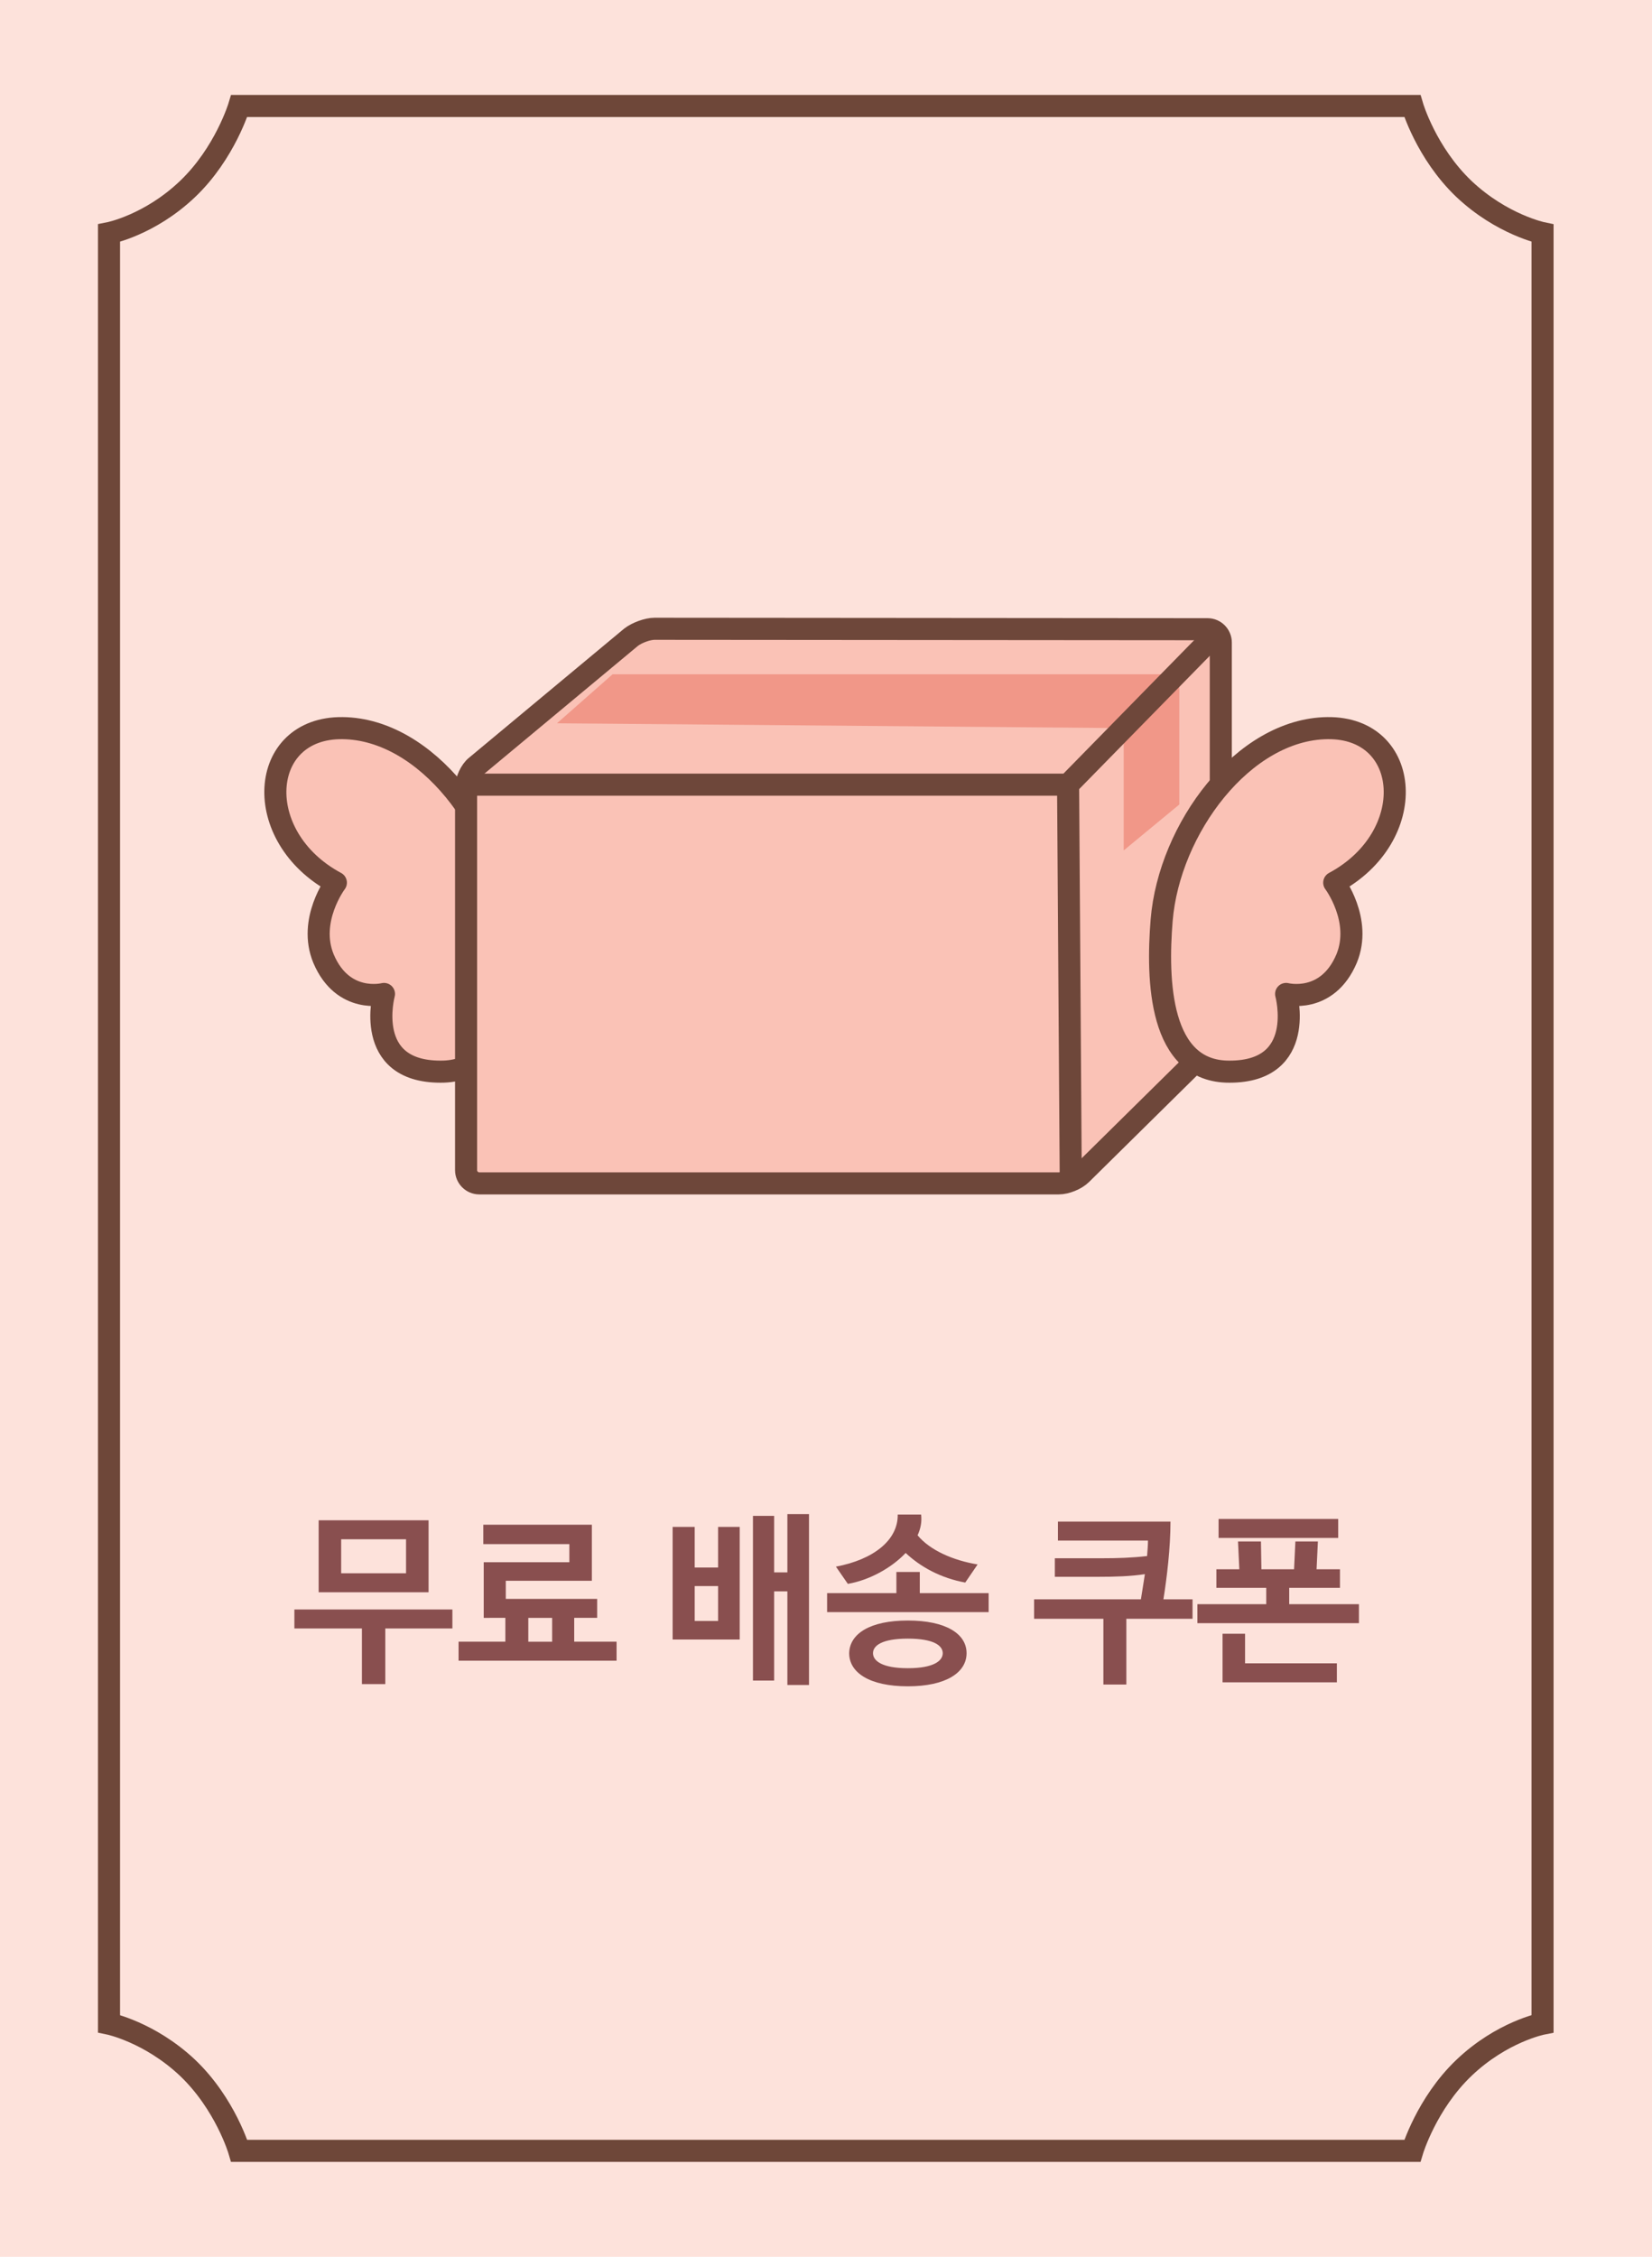 <?xml version="1.0" encoding="utf-8"?>
<!-- Generator: Adobe Illustrator 23.0.6, SVG Export Plug-In . SVG Version: 6.00 Build 0)  -->
<svg version="1.1" id="Layer_1" xmlns="http://www.w3.org/2000/svg" xmlns:xlink="http://www.w3.org/1999/xlink" x="0px" y="0px"
	 viewBox="0 0 374.3 511.1" style="enable-background:new 0 0 374.3 511.1;" xml:space="preserve">
<style type="text/css">
	.st0{fill:#FDE2DB;}
	.st1{fill:#FAC2B6;stroke:#6E473A;stroke-width:5;stroke-linecap:round;stroke-linejoin:round;stroke-miterlimit:10;}
	.st2{fill:#FAC2B6;}
	.st3{fill:none;stroke:#6E473A;stroke-width:5;stroke-miterlimit:10;}
	.st4{fill:#F19788;}
	.st5{fill:none;stroke:#6E4739;stroke-width:5;stroke-miterlimit:10;}
	.st6{enable-background:new    ;}
	.st7{fill:#894F4F;}
</style>
<rect y="0" class="st0" width="374.3" height="511.1"/>
<path class="st1" d="M115.2,208.4c-1.7-20.7-18.5-43.3-37.6-43.5s-20.9,24.6-1.5,35c0,0-6.4,8.5-2.8,17.2c4.4,10.4,13.7,8,13.7,8
	s-4.8,17.6,12.8,17.6C115.8,242.8,116.3,221.9,115.2,208.4z"/>
<g>
	<path class="st2" d="M148.3,142.4c-1.6,0-4,0.9-5.3,1.9l-35.1,29.2c-1.3,1-2.3,3.3-2.3,4.9V265c0,1.6,1.3,3,3,3h131.3
		c1.6,0,3.9-0.9,5.1-2.1l29.5-29.1c1.2-1.2,2.1-3.4,2.1-5.1v-86.2c0-1.6-1.3-3-3-3L148.3,142.4L148.3,142.4z"/>
	<path class="st3" d="M148.3,142.4c-1.6,0-4,0.9-5.3,1.9l-35.1,29.2c-1.3,1-2.3,3.3-2.3,4.9V265c0,1.6,1.3,3,3,3h131.3
		c1.6,0,3.9-0.9,5.1-2.1l29.5-29.1c1.2-1.2,2.1-3.4,2.1-5.1v-86.2c0-1.6-1.3-3-3-3L148.3,142.4L148.3,142.4z"/>
</g>
<line class="st3" x1="242.6" y1="266.5" x2="242" y2="177.7"/>
<polygon class="st4" points="138.8,152.7 126.2,163.8 254.6,164.9 254.6,192.6 267.2,182.2 267.2,152.7 "/>
<polyline class="st3" points="105.6,177.7 242,177.7 276.6,142.4 "/>
<path class="st1" d="M263.2,208.4c1.7-20.7,18.5-43.3,37.6-43.5s20.9,24.6,1.5,35c0,0,6.4,8.5,2.8,17.2c-4.4,10.4-13.7,8-13.7,8
	s4.8,17.6-12.8,17.6C262.6,242.8,262.1,221.9,263.2,208.4z"/>
<path class="st5" d="M331.7,42.8C323.1,34.6,320,24,320,24H187.1H54.2c0,0-3.2,10.7-11.7,18.8c-8.6,8.2-17.8,10-17.8,10v202.5v0.5
	v202.5c0,0,9.2,1.9,17.8,10c8.6,8.2,11.7,18.8,11.7,18.8h132.9H320c0,0,3.2-10.7,11.7-18.8c8.6-8.2,17.8-10,17.8-10V255.8v-0.5V52.8
	C349.5,52.8,340.3,50.9,331.7,42.8z"/>
<g class="st6">
	<path class="st7" d="M66.7,368.8v-4.3h35.8v4.3H87.3v12.6H82v-12.6H66.7z M72.2,360.6v-16.3h24.9v16.3H72.2z M92,348.6H77.3v7.7H92
		V348.6z"/>
	<path class="st7" d="M109.6,366.4v-12.6H129v-4.1h-19.5v-4.4h24.6V358h-19.5v4.1h20.7v4.3h-5.2v5.4h9.6v4.3h-35.8v-4.3h10.6v-5.4
		H109.6z M125.1,366.4h-5.4v5.4h5.4V366.4z"/>
	<path class="st7" d="M152.4,371.3v-25.5h5v9.2h5.3v-9.2h4.9v25.5H152.4z M162.7,359.2h-5.3v7.9h5.3V359.2z M183.3,381.6h-4.9v-21.2
		h-3v20.2h-4.8v-37.3h4.8v12.8h3v-13.2h4.9V381.6z"/>
	<path class="st7" d="M208.4,356v4.8H224v4.3h-36.6v-4.3h15.7V356H208.4z M207.9,347.7c2.8,3.4,8.1,5.7,13.6,6.6l-2.8,4.1
		c-5.5-1-10.1-3.5-13.5-6.7c-3.3,3.5-8.4,6.2-13.1,7l-2.7-3.9c8.5-1.6,14.1-6,14-11.8h5.3C208.9,344.6,208.6,346.2,207.9,347.7z
		 M205.7,367c8.6,0,13.3,3,13.3,7.4c0,4.4-4.7,7.5-13.3,7.5c-8.7,0-13.3-3.1-13.3-7.5C192.5,370,197.1,367,205.7,367z M205.7,371.1
		c-5.9,0-7.9,1.6-7.9,3.3c0,1.7,2,3.4,7.9,3.4s7.9-1.7,7.9-3.4C213.6,372.7,211.6,371.1,205.7,371.1z"/>
	<path class="st7" d="M239,352.9h10.6c3.7,0,6.8-0.1,10.3-0.5c0.1-1.3,0.2-2.5,0.2-3.5h-20.4v-4.3h25.5c0,5.9-0.8,12.6-1.6,17.6h6.6
		v4.4h-15v14.9h-5.2v-14.9h-15.7v-4.4h24.2c0.3-1.8,0.6-3.8,0.9-5.7c-3.3,0.5-6.8,0.6-10.6,0.6H239V352.9z"/>
	<path class="st7" d="M275.6,359.6v-4.2h5.2l-0.3-6.3h5.2l0.1,6.3h7.4l0.3-6.3h5.1l-0.3,6.3h5.3v4.2h-11.5v3.7h15.8v4.3h-36.6v-4.3
		h15.6v-3.7H275.6z M276.1,348.3V344h27.1v4.3H276.1z M302.9,381H277V370h5.1v6.7h20.8V381z"/>
</g>
</svg>

